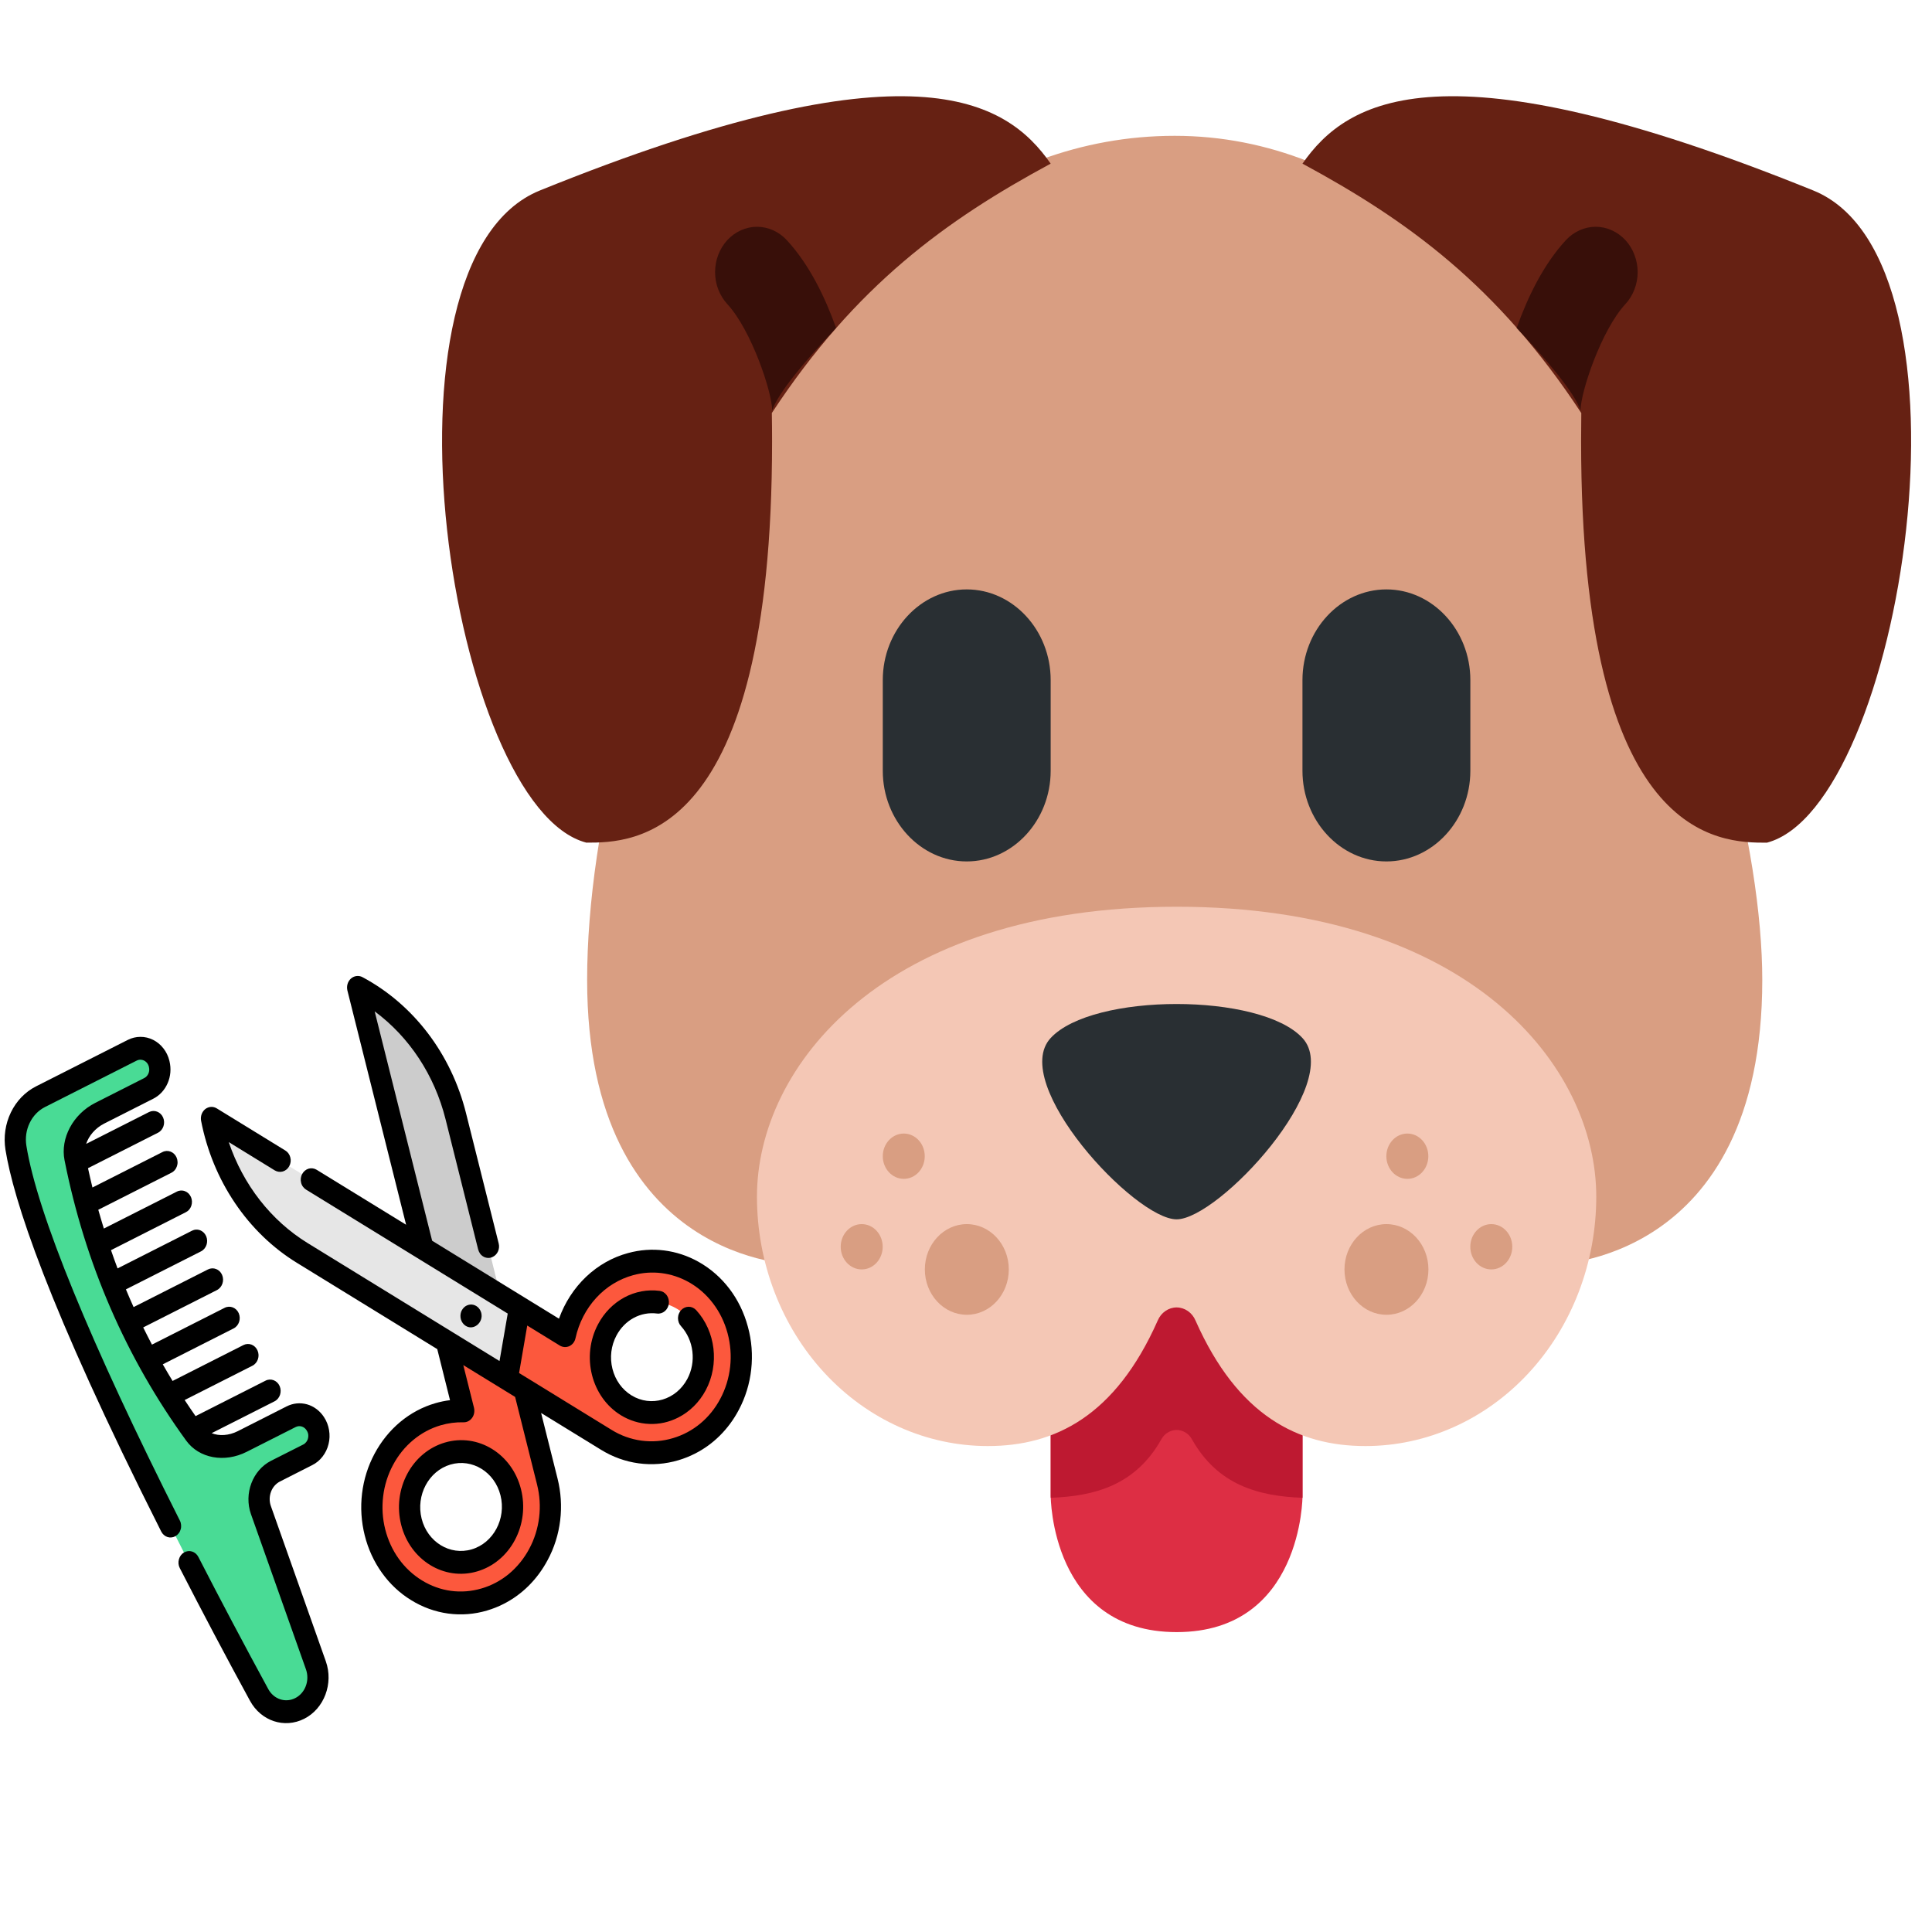 <svg width="40" height="40" viewBox="0 0 40 40" fill="none" xmlns="http://www.w3.org/2000/svg">
<g clip-path="url(#clip0_34264_6775)">
<path d="M21.754 25.344V30.976C21.754 30.976 21.754 33.791 24.361 33.791C26.967 33.791 26.967 30.976 26.967 30.976V25.344H21.754Z" fill="#DD2E44"/>
<path d="M21.754 30.976L21.755 31.01C22.659 30.977 23.506 30.753 24.042 29.803C24.074 29.743 24.121 29.693 24.177 29.659C24.233 29.624 24.297 29.606 24.361 29.606C24.426 29.606 24.489 29.624 24.545 29.659C24.601 29.693 24.648 29.743 24.68 29.803C25.216 30.752 26.063 30.977 26.967 31.01V25.344H21.754V30.976Z" fill="#BE1931"/>
<path d="M36.486 20.289C36.486 26.18 32.141 26.18 32.141 26.18H16.501C16.501 26.18 12.156 26.18 12.156 20.289C12.156 13.978 16.501 2.812 24.321 2.812C32.141 2.812 36.486 14.916 36.486 20.289Z" fill="#D99E82"/>
<path d="M24.361 18.773C18.279 18.773 15.672 22.084 15.672 24.776C15.672 26.145 16.175 27.458 17.072 28.427C17.968 29.395 19.183 29.939 20.451 29.939C21.845 29.939 23.094 29.315 23.969 27.341C24.003 27.26 24.058 27.191 24.128 27.143C24.197 27.095 24.278 27.069 24.36 27.069C24.443 27.069 24.524 27.095 24.593 27.143C24.663 27.191 24.718 27.26 24.752 27.341C25.627 29.315 26.876 29.939 28.27 29.939C29.538 29.939 30.753 29.395 31.649 28.427C32.546 27.458 33.049 26.145 33.049 24.776C33.05 22.084 30.443 18.773 24.361 18.773Z" fill="#F4C7B5"/>
<path d="M21.753 21.491C20.884 22.43 23.491 25.245 24.36 25.245C25.229 25.245 27.835 22.43 26.966 21.491C26.098 20.552 22.622 20.552 21.753 21.491ZM20.015 17.835C19.059 17.835 18.277 16.99 18.277 15.958V14.08C18.277 13.048 19.059 12.203 20.015 12.203C20.971 12.203 21.753 13.048 21.753 14.08V15.958C21.753 16.99 20.971 17.835 20.015 17.835ZM28.704 17.835C27.748 17.835 26.966 16.99 26.966 15.958V14.08C26.966 13.048 27.748 12.203 28.704 12.203C29.66 12.203 30.442 13.048 30.442 14.08V15.958C30.442 16.99 29.66 17.835 28.704 17.835Z" fill="#292F33"/>
<path d="M21.753 3.388C20.833 2.066 18.869 0.828 11.177 3.944C7.576 5.402 9.335 16.713 12.139 17.446C13.1 17.446 15.985 17.446 15.985 9.137C15.985 8.931 15.983 8.74 15.98 8.551C17.713 5.913 19.581 4.56 21.753 3.388ZM37.543 3.944C29.85 0.828 27.887 2.066 26.966 3.388C29.139 4.561 31.007 5.914 32.739 8.552C32.737 8.74 32.735 8.931 32.735 9.138C32.735 17.447 35.619 17.447 36.581 17.447C39.385 16.713 41.144 5.402 37.543 3.944Z" fill="#662113"/>
<path d="M29.138 24.407C29.378 24.407 29.572 24.197 29.572 23.938C29.572 23.679 29.378 23.469 29.138 23.469C28.898 23.469 28.703 23.679 28.703 23.938C28.703 24.197 28.898 24.407 29.138 24.407Z" fill="#D99E82"/>
<path d="M18.712 24.407C18.952 24.407 19.146 24.197 19.146 23.938C19.146 23.679 18.952 23.469 18.712 23.469C18.472 23.469 18.277 23.679 18.277 23.938C18.277 24.197 18.472 24.407 18.712 24.407Z" fill="#D99E82"/>
<path d="M30.876 26.282C31.116 26.282 31.31 26.072 31.31 25.813C31.31 25.554 31.116 25.344 30.876 25.344C30.636 25.344 30.441 25.554 30.441 25.813C30.441 26.072 30.636 26.282 30.876 26.282Z" fill="#D99E82"/>
<path d="M17.841 26.282C18.081 26.282 18.275 26.072 18.275 25.813C18.275 25.554 18.081 25.344 17.841 25.344C17.601 25.344 17.406 25.554 17.406 25.813C17.406 26.072 17.601 26.282 17.841 26.282Z" fill="#D99E82"/>
<path d="M28.705 27.221C29.185 27.221 29.574 26.801 29.574 26.282C29.574 25.764 29.185 25.344 28.705 25.344C28.225 25.344 27.836 25.764 27.836 26.282C27.836 26.801 28.225 27.221 28.705 27.221Z" fill="#D99E82"/>
<path d="M20.017 27.221C20.497 27.221 20.886 26.801 20.886 26.282C20.886 25.764 20.497 25.344 20.017 25.344C19.538 25.344 19.148 25.764 19.148 26.282C19.148 26.801 19.538 27.221 20.017 27.221Z" fill="#D99E82"/>
<path d="M17.31 6.79C17.085 6.159 16.759 5.479 16.288 4.97C16.207 4.883 16.111 4.814 16.006 4.767C15.9 4.72 15.787 4.695 15.674 4.695C15.559 4.695 15.446 4.72 15.341 4.767C15.236 4.814 15.14 4.883 15.059 4.97C14.979 5.057 14.915 5.161 14.871 5.275C14.827 5.389 14.805 5.511 14.805 5.634C14.805 5.757 14.827 5.879 14.871 5.993C14.915 6.107 14.979 6.21 15.059 6.297C15.554 6.832 15.985 8.113 15.987 8.499C16.113 8.12 16.716 7.42 17.31 6.79ZM31.401 6.79C31.626 6.159 31.951 5.479 32.422 4.97C32.503 4.883 32.599 4.814 32.704 4.767C32.81 4.72 32.923 4.695 33.037 4.695C33.151 4.695 33.264 4.72 33.369 4.767C33.475 4.814 33.57 4.883 33.651 4.97C33.732 5.057 33.796 5.161 33.839 5.275C33.883 5.389 33.906 5.511 33.906 5.634C33.906 5.757 33.883 5.879 33.839 5.993C33.796 6.107 33.732 6.21 33.651 6.297C33.156 6.832 32.725 8.113 32.723 8.499C32.597 8.12 31.994 7.42 31.401 6.79Z" fill="#380F09"/>
<g clip-path="url(#clip1_34264_6775)">
<path d="M14.358 26.337C13.533 25.872 12.499 26.153 11.973 26.984C11.844 27.188 11.751 27.415 11.698 27.655L4.376 23.155L4.376 23.155C4.489 23.738 4.715 24.288 5.039 24.769C5.364 25.25 5.779 25.651 6.258 25.945L12.549 29.811C13.44 30.358 14.591 30.041 15.101 29.079C15.618 28.104 15.287 26.86 14.358 26.337ZM14.421 28.668C14.127 29.218 13.476 29.41 12.966 29.096C12.456 28.783 12.28 28.083 12.574 27.533C12.868 26.983 13.519 26.79 14.029 27.104C14.15 27.178 14.256 27.278 14.342 27.397C14.427 27.516 14.49 27.652 14.526 27.798C14.563 27.943 14.572 28.095 14.554 28.244C14.536 28.393 14.491 28.537 14.421 28.668Z" fill="#E6E6E6"/>
<path d="M14.359 26.338C13.534 25.873 12.5 26.154 11.975 26.985C11.845 27.189 11.752 27.416 11.7 27.657L10.755 27.076L10.501 28.552L12.551 29.812C13.441 30.36 14.592 30.042 15.102 29.08C15.619 28.105 15.288 26.861 14.359 26.338ZM14.422 28.669C14.128 29.219 13.476 29.411 12.966 29.098C12.845 29.023 12.739 28.924 12.653 28.805C12.568 28.686 12.505 28.549 12.469 28.404C12.433 28.259 12.423 28.107 12.441 27.958C12.46 27.808 12.505 27.665 12.575 27.534C12.868 26.984 13.52 26.792 14.03 27.105C14.151 27.18 14.257 27.279 14.343 27.398C14.428 27.517 14.491 27.654 14.527 27.799C14.564 27.944 14.573 28.096 14.555 28.245C14.537 28.395 14.492 28.539 14.422 28.669ZM9.24 27.779L9.6 29.215C9.419 29.21 9.239 29.234 9.065 29.285C8.08 29.576 7.497 30.67 7.762 31.728C8.027 32.787 9.041 33.41 10.026 33.12C11.011 32.83 11.595 31.736 11.329 30.677L10.852 28.77L9.24 27.779ZM9.822 32.309C9.254 32.476 8.67 32.117 8.517 31.506C8.364 30.895 8.7 30.264 9.269 30.097C9.837 29.93 10.421 30.289 10.574 30.9C10.727 31.51 10.391 32.141 9.822 32.309Z" fill="#FC583D"/>
<path d="M8.756 25.85L7.402 20.448C7.897 20.711 8.333 21.085 8.684 21.544C9.034 22.004 9.29 22.539 9.434 23.113L10.367 26.841" fill="#CCCCCC"/>
<path d="M6.527 29.476C6.472 29.393 6.392 29.334 6.301 29.308C6.211 29.282 6.114 29.292 6.029 29.335L5.016 29.848C4.649 30.034 4.235 29.966 4.031 29.685C2.812 28.011 1.964 26.057 1.553 23.974C1.483 23.625 1.7 23.238 2.067 23.052L3.08 22.539C3.165 22.496 3.233 22.422 3.273 22.33C3.313 22.238 3.322 22.134 3.298 22.036L3.296 22.027C3.232 21.767 2.965 21.634 2.738 21.748L0.84 22.71C0.66 22.801 0.513 22.953 0.421 23.144C0.329 23.335 0.297 23.553 0.331 23.765C0.774 26.525 4.303 33.145 5.367 35.096C5.45 35.247 5.582 35.36 5.738 35.411C5.893 35.463 6.061 35.45 6.208 35.375C6.357 35.299 6.475 35.166 6.537 35.001C6.599 34.836 6.601 34.651 6.543 34.485L5.403 31.267C5.351 31.116 5.352 30.95 5.409 30.8C5.465 30.651 5.571 30.53 5.707 30.462L6.373 30.124C6.6 30.009 6.676 29.703 6.532 29.483L6.527 29.476Z" fill="#49DB95"/>
<path d="M14.103 27.124C14.082 27.145 14.066 27.172 14.055 27.2C14.043 27.229 14.038 27.259 14.037 27.291C14.037 27.322 14.043 27.352 14.053 27.381C14.064 27.41 14.08 27.436 14.101 27.458C14.229 27.6 14.312 27.783 14.335 27.98C14.359 28.178 14.322 28.378 14.23 28.55C13.997 28.986 13.479 29.138 13.075 28.89C12.879 28.77 12.739 28.574 12.68 28.34C12.621 28.105 12.651 27.86 12.764 27.649C12.847 27.493 12.971 27.366 13.12 27.286C13.269 27.205 13.437 27.174 13.602 27.195C13.66 27.203 13.718 27.185 13.764 27.147C13.81 27.108 13.84 27.051 13.848 26.989C13.851 26.958 13.849 26.927 13.841 26.897C13.834 26.867 13.821 26.839 13.803 26.814C13.785 26.79 13.763 26.77 13.738 26.754C13.713 26.739 13.685 26.73 13.657 26.726C13.405 26.693 13.151 26.741 12.924 26.863C12.698 26.986 12.509 27.177 12.383 27.415C12.029 28.077 12.241 28.924 12.855 29.301C13.035 29.411 13.236 29.473 13.443 29.481C13.649 29.49 13.854 29.444 14.041 29.349C14.28 29.228 14.479 29.031 14.611 28.784C14.898 28.246 14.816 27.564 14.414 27.125C14.373 27.081 14.317 27.055 14.259 27.055C14.2 27.055 14.144 27.08 14.103 27.124Z" fill="black"/>
<path d="M14.463 26.125C14.014 25.873 13.494 25.808 13.004 25.943C12.682 26.029 12.384 26.198 12.135 26.434C11.886 26.671 11.693 26.968 11.573 27.302L8.947 25.688L7.757 20.939C8.476 21.471 8.996 22.262 9.224 23.17L9.9 25.87C9.909 25.903 9.924 25.934 9.944 25.961C9.965 25.987 9.991 26.008 10.02 26.023C10.049 26.037 10.081 26.044 10.113 26.044C10.145 26.044 10.177 26.036 10.205 26.021C10.301 25.973 10.353 25.857 10.325 25.745L9.648 23.045C9.496 22.438 9.226 21.874 8.856 21.388C8.486 20.903 8.025 20.508 7.503 20.23C7.465 20.21 7.423 20.203 7.381 20.208C7.339 20.213 7.299 20.231 7.266 20.26C7.234 20.289 7.209 20.327 7.196 20.371C7.183 20.414 7.182 20.461 7.192 20.505L8.408 25.357L6.556 24.219C6.505 24.188 6.445 24.18 6.389 24.196C6.333 24.213 6.285 24.253 6.256 24.307C6.241 24.334 6.232 24.364 6.228 24.395C6.224 24.425 6.226 24.457 6.234 24.486C6.241 24.517 6.254 24.545 6.272 24.569C6.29 24.594 6.312 24.614 6.337 24.63L10.512 27.196L10.342 28.179L6.37 25.737C5.613 25.272 5.034 24.53 4.736 23.646L5.689 24.232C5.74 24.262 5.8 24.27 5.856 24.254C5.912 24.237 5.96 24.198 5.989 24.143C6.004 24.116 6.013 24.087 6.017 24.056C6.021 24.025 6.019 23.994 6.011 23.964C6.004 23.934 5.991 23.906 5.973 23.881C5.956 23.857 5.934 23.836 5.909 23.821L4.488 22.948C4.451 22.925 4.409 22.915 4.367 22.917C4.325 22.92 4.284 22.936 4.25 22.962C4.216 22.989 4.19 23.026 4.174 23.069C4.159 23.111 4.155 23.158 4.163 23.203C4.282 23.818 4.521 24.398 4.864 24.906C5.206 25.414 5.645 25.838 6.151 26.148L9.053 27.932L9.317 28.989C9.213 29.002 9.11 29.023 9.009 29.053C8.747 29.129 8.501 29.261 8.286 29.44C8.071 29.619 7.891 29.843 7.755 30.097C7.619 30.35 7.531 30.63 7.496 30.92C7.461 31.21 7.48 31.505 7.551 31.787C7.621 32.069 7.742 32.333 7.908 32.564C8.073 32.795 8.28 32.988 8.515 33.131C8.751 33.277 9.011 33.37 9.28 33.407C9.549 33.443 9.823 33.422 10.084 33.344C10.202 33.309 10.316 33.264 10.424 33.209C10.806 33.016 11.124 32.702 11.338 32.3C11.475 32.047 11.563 31.767 11.598 31.477C11.633 31.187 11.614 30.893 11.543 30.61L11.203 29.254L12.442 30.015C12.683 30.164 12.949 30.26 13.225 30.297C13.5 30.334 13.78 30.312 14.047 30.232C14.165 30.197 14.278 30.152 14.386 30.097C14.768 29.905 15.085 29.589 15.294 29.194C15.432 28.935 15.521 28.649 15.553 28.352C15.586 28.055 15.563 27.754 15.484 27.468C15.327 26.884 14.964 26.407 14.463 26.125ZM11.119 30.735C11.175 30.957 11.19 31.189 11.162 31.418C11.134 31.646 11.065 31.866 10.958 32.065C10.851 32.266 10.709 32.441 10.54 32.583C10.37 32.724 10.177 32.827 9.97 32.887C9.55 33.011 9.112 32.952 8.735 32.72C8.358 32.489 8.089 32.113 7.975 31.661C7.919 31.439 7.905 31.207 7.933 30.979C7.96 30.751 8.03 30.53 8.137 30.331C8.243 30.131 8.385 29.955 8.555 29.814C8.724 29.673 8.918 29.569 9.124 29.509C9.277 29.464 9.436 29.443 9.595 29.447C9.629 29.448 9.663 29.441 9.694 29.425C9.725 29.409 9.752 29.386 9.773 29.357C9.795 29.328 9.809 29.294 9.816 29.258C9.823 29.221 9.822 29.184 9.814 29.148L9.592 28.263L10.665 28.922L11.119 30.735ZM15.063 27.601C15.124 27.827 15.143 28.064 15.117 28.297C15.091 28.531 15.022 28.757 14.913 28.96C14.7 29.362 14.352 29.651 13.933 29.775C13.721 29.839 13.5 29.856 13.281 29.827C13.063 29.797 12.852 29.722 12.662 29.604L10.964 28.56L10.962 28.559L10.747 28.427L10.916 27.444L11.591 27.859C11.621 27.877 11.655 27.887 11.689 27.889C11.723 27.891 11.757 27.884 11.789 27.87C11.82 27.855 11.848 27.832 11.87 27.804C11.892 27.776 11.907 27.742 11.915 27.706C11.984 27.391 12.132 27.103 12.342 26.873C12.553 26.642 12.818 26.48 13.109 26.401C13.495 26.295 13.904 26.346 14.258 26.544C14.452 26.652 14.623 26.801 14.761 26.983C14.9 27.165 15.002 27.375 15.063 27.601Z" fill="black"/>
<path d="M9.212 29.866C9.049 29.914 8.896 29.995 8.762 30.107C8.628 30.218 8.516 30.357 8.432 30.515C8.348 30.673 8.293 30.846 8.271 31.027C8.249 31.207 8.261 31.39 8.305 31.566C8.489 32.301 9.196 32.736 9.88 32.534C10.043 32.486 10.196 32.405 10.33 32.293C10.464 32.182 10.576 32.043 10.66 31.885C10.744 31.728 10.799 31.554 10.821 31.373C10.843 31.193 10.831 31.01 10.787 30.834C10.603 30.099 9.896 29.665 9.212 29.866ZM10.362 30.959C10.484 31.443 10.216 31.945 9.766 32.078C9.315 32.211 8.85 31.925 8.729 31.441C8.608 30.957 8.875 30.455 9.326 30.322C9.776 30.19 10.241 30.475 10.362 30.959ZM9.638 27.448C9.803 27.557 10.014 27.383 9.964 27.182C9.951 27.135 9.926 27.092 9.89 27.061C9.854 27.03 9.81 27.012 9.764 27.009C9.718 27.007 9.672 27.02 9.633 27.047C9.595 27.074 9.565 27.113 9.547 27.16C9.529 27.212 9.528 27.269 9.544 27.321C9.561 27.374 9.594 27.419 9.638 27.448ZM6.802 29.899C6.826 29.805 6.829 29.706 6.813 29.61C6.797 29.513 6.762 29.422 6.71 29.343L6.705 29.335C6.62 29.207 6.497 29.115 6.356 29.075C6.215 29.036 6.066 29.051 5.934 29.118L4.922 29.631C4.738 29.724 4.536 29.735 4.382 29.672L5.684 29.013C5.794 28.957 5.841 28.816 5.79 28.698C5.739 28.58 5.608 28.529 5.498 28.585L4.049 29.319C3.972 29.209 3.897 29.098 3.823 28.986L5.226 28.276C5.336 28.22 5.384 28.079 5.332 27.961C5.281 27.843 5.151 27.792 5.04 27.848L3.573 28.591C3.504 28.477 3.436 28.363 3.37 28.247L4.836 27.504C4.946 27.449 4.994 27.308 4.943 27.189C4.892 27.072 4.761 27.021 4.651 27.077L3.146 27.839C3.084 27.721 3.024 27.602 2.965 27.483L4.491 26.71C4.601 26.654 4.649 26.513 4.598 26.395C4.547 26.277 4.416 26.227 4.306 26.282L2.766 27.062C2.711 26.941 2.658 26.818 2.607 26.695L4.162 25.908C4.272 25.852 4.319 25.711 4.268 25.593C4.256 25.565 4.238 25.54 4.217 25.519C4.196 25.498 4.171 25.482 4.144 25.471C4.117 25.461 4.088 25.456 4.059 25.458C4.03 25.459 4.002 25.467 3.976 25.48L2.434 26.261C2.387 26.136 2.341 26.01 2.298 25.883L3.847 25.098C3.873 25.085 3.897 25.067 3.916 25.044C3.936 25.021 3.951 24.994 3.961 24.965C3.971 24.936 3.975 24.904 3.974 24.873C3.973 24.842 3.966 24.812 3.954 24.784C3.941 24.756 3.924 24.73 3.903 24.709C3.881 24.688 3.856 24.672 3.829 24.662C3.802 24.651 3.773 24.647 3.745 24.648C3.716 24.65 3.688 24.657 3.662 24.671L2.15 25.436C2.11 25.307 2.072 25.177 2.035 25.047L3.55 24.28C3.576 24.267 3.599 24.248 3.619 24.226C3.638 24.203 3.653 24.176 3.663 24.146C3.673 24.117 3.678 24.086 3.676 24.055C3.675 24.024 3.668 23.994 3.656 23.965C3.605 23.847 3.474 23.796 3.364 23.852L1.914 24.586C1.882 24.454 1.851 24.32 1.822 24.186L3.271 23.452C3.381 23.396 3.428 23.255 3.377 23.137C3.326 23.019 3.195 22.969 3.085 23.024L1.784 23.683C1.838 23.516 1.974 23.355 2.158 23.262L3.171 22.749C3.303 22.683 3.409 22.569 3.471 22.426C3.533 22.284 3.546 22.123 3.509 21.971L3.507 21.962C3.484 21.868 3.442 21.78 3.383 21.705C3.325 21.63 3.252 21.57 3.17 21.529C3.088 21.488 2.998 21.466 2.907 21.467C2.816 21.467 2.726 21.489 2.644 21.531L0.746 22.492C0.522 22.606 0.339 22.795 0.225 23.032C0.11 23.269 0.071 23.54 0.113 23.803C0.275 24.813 0.966 27.005 3.338 31.709C3.366 31.764 3.413 31.805 3.469 31.823C3.524 31.84 3.584 31.833 3.635 31.803C3.661 31.788 3.683 31.768 3.701 31.744C3.72 31.72 3.733 31.692 3.741 31.662C3.75 31.633 3.752 31.601 3.749 31.57C3.746 31.539 3.738 31.509 3.724 31.482C1.87 27.803 0.771 25.119 0.546 23.72C0.52 23.559 0.544 23.394 0.614 23.25C0.683 23.105 0.795 22.989 0.931 22.92L2.829 21.959C2.896 21.925 2.955 21.944 2.983 21.958C3.012 21.972 3.063 22.008 3.083 22.087L3.084 22.094C3.095 22.138 3.091 22.185 3.073 22.227C3.055 22.268 3.024 22.302 2.985 22.321L1.972 22.834C1.513 23.066 1.246 23.565 1.336 24.02C1.76 26.156 2.608 28.11 3.856 29.828C4.122 30.194 4.648 30.291 5.108 30.058L6.12 29.546C6.2 29.505 6.295 29.532 6.345 29.609L6.35 29.617C6.393 29.681 6.386 29.746 6.377 29.779C6.371 29.807 6.358 29.833 6.341 29.855C6.324 29.877 6.303 29.895 6.279 29.907L5.612 30.244C5.229 30.439 5.046 30.924 5.196 31.349L6.336 34.566C6.374 34.677 6.373 34.799 6.331 34.909C6.29 35.018 6.212 35.107 6.113 35.157C6.016 35.207 5.904 35.216 5.801 35.182C5.698 35.148 5.61 35.073 5.555 34.972C5.062 34.066 4.579 33.154 4.107 32.235C4.079 32.18 4.031 32.139 3.975 32.122C3.919 32.105 3.859 32.113 3.809 32.143C3.783 32.158 3.761 32.178 3.743 32.203C3.725 32.227 3.712 32.255 3.704 32.285C3.696 32.315 3.693 32.346 3.696 32.377C3.699 32.408 3.708 32.438 3.722 32.465C4.196 33.388 4.68 34.304 5.176 35.213C5.405 35.633 5.888 35.793 6.299 35.585C6.712 35.376 6.908 34.854 6.746 34.396L5.607 31.178C5.574 31.084 5.576 30.979 5.611 30.885C5.646 30.791 5.713 30.715 5.798 30.672L6.464 30.334C6.547 30.293 6.62 30.232 6.678 30.157C6.736 30.082 6.779 29.994 6.802 29.899Z" fill="black"/>
</g>
</g>
<defs>
<clipPath id="clip0_34264_6775">
<rect width="40" height="40" fill="white"/>
</clipPath>
<clipPath id="clip1_34264_6775">
<rect width="15.887" height="16.69" fill="white" transform="matrix(0.892 -0.452 0.398 0.917 -2.5 23.141)"/>
</clipPath>
</defs>
</svg>
